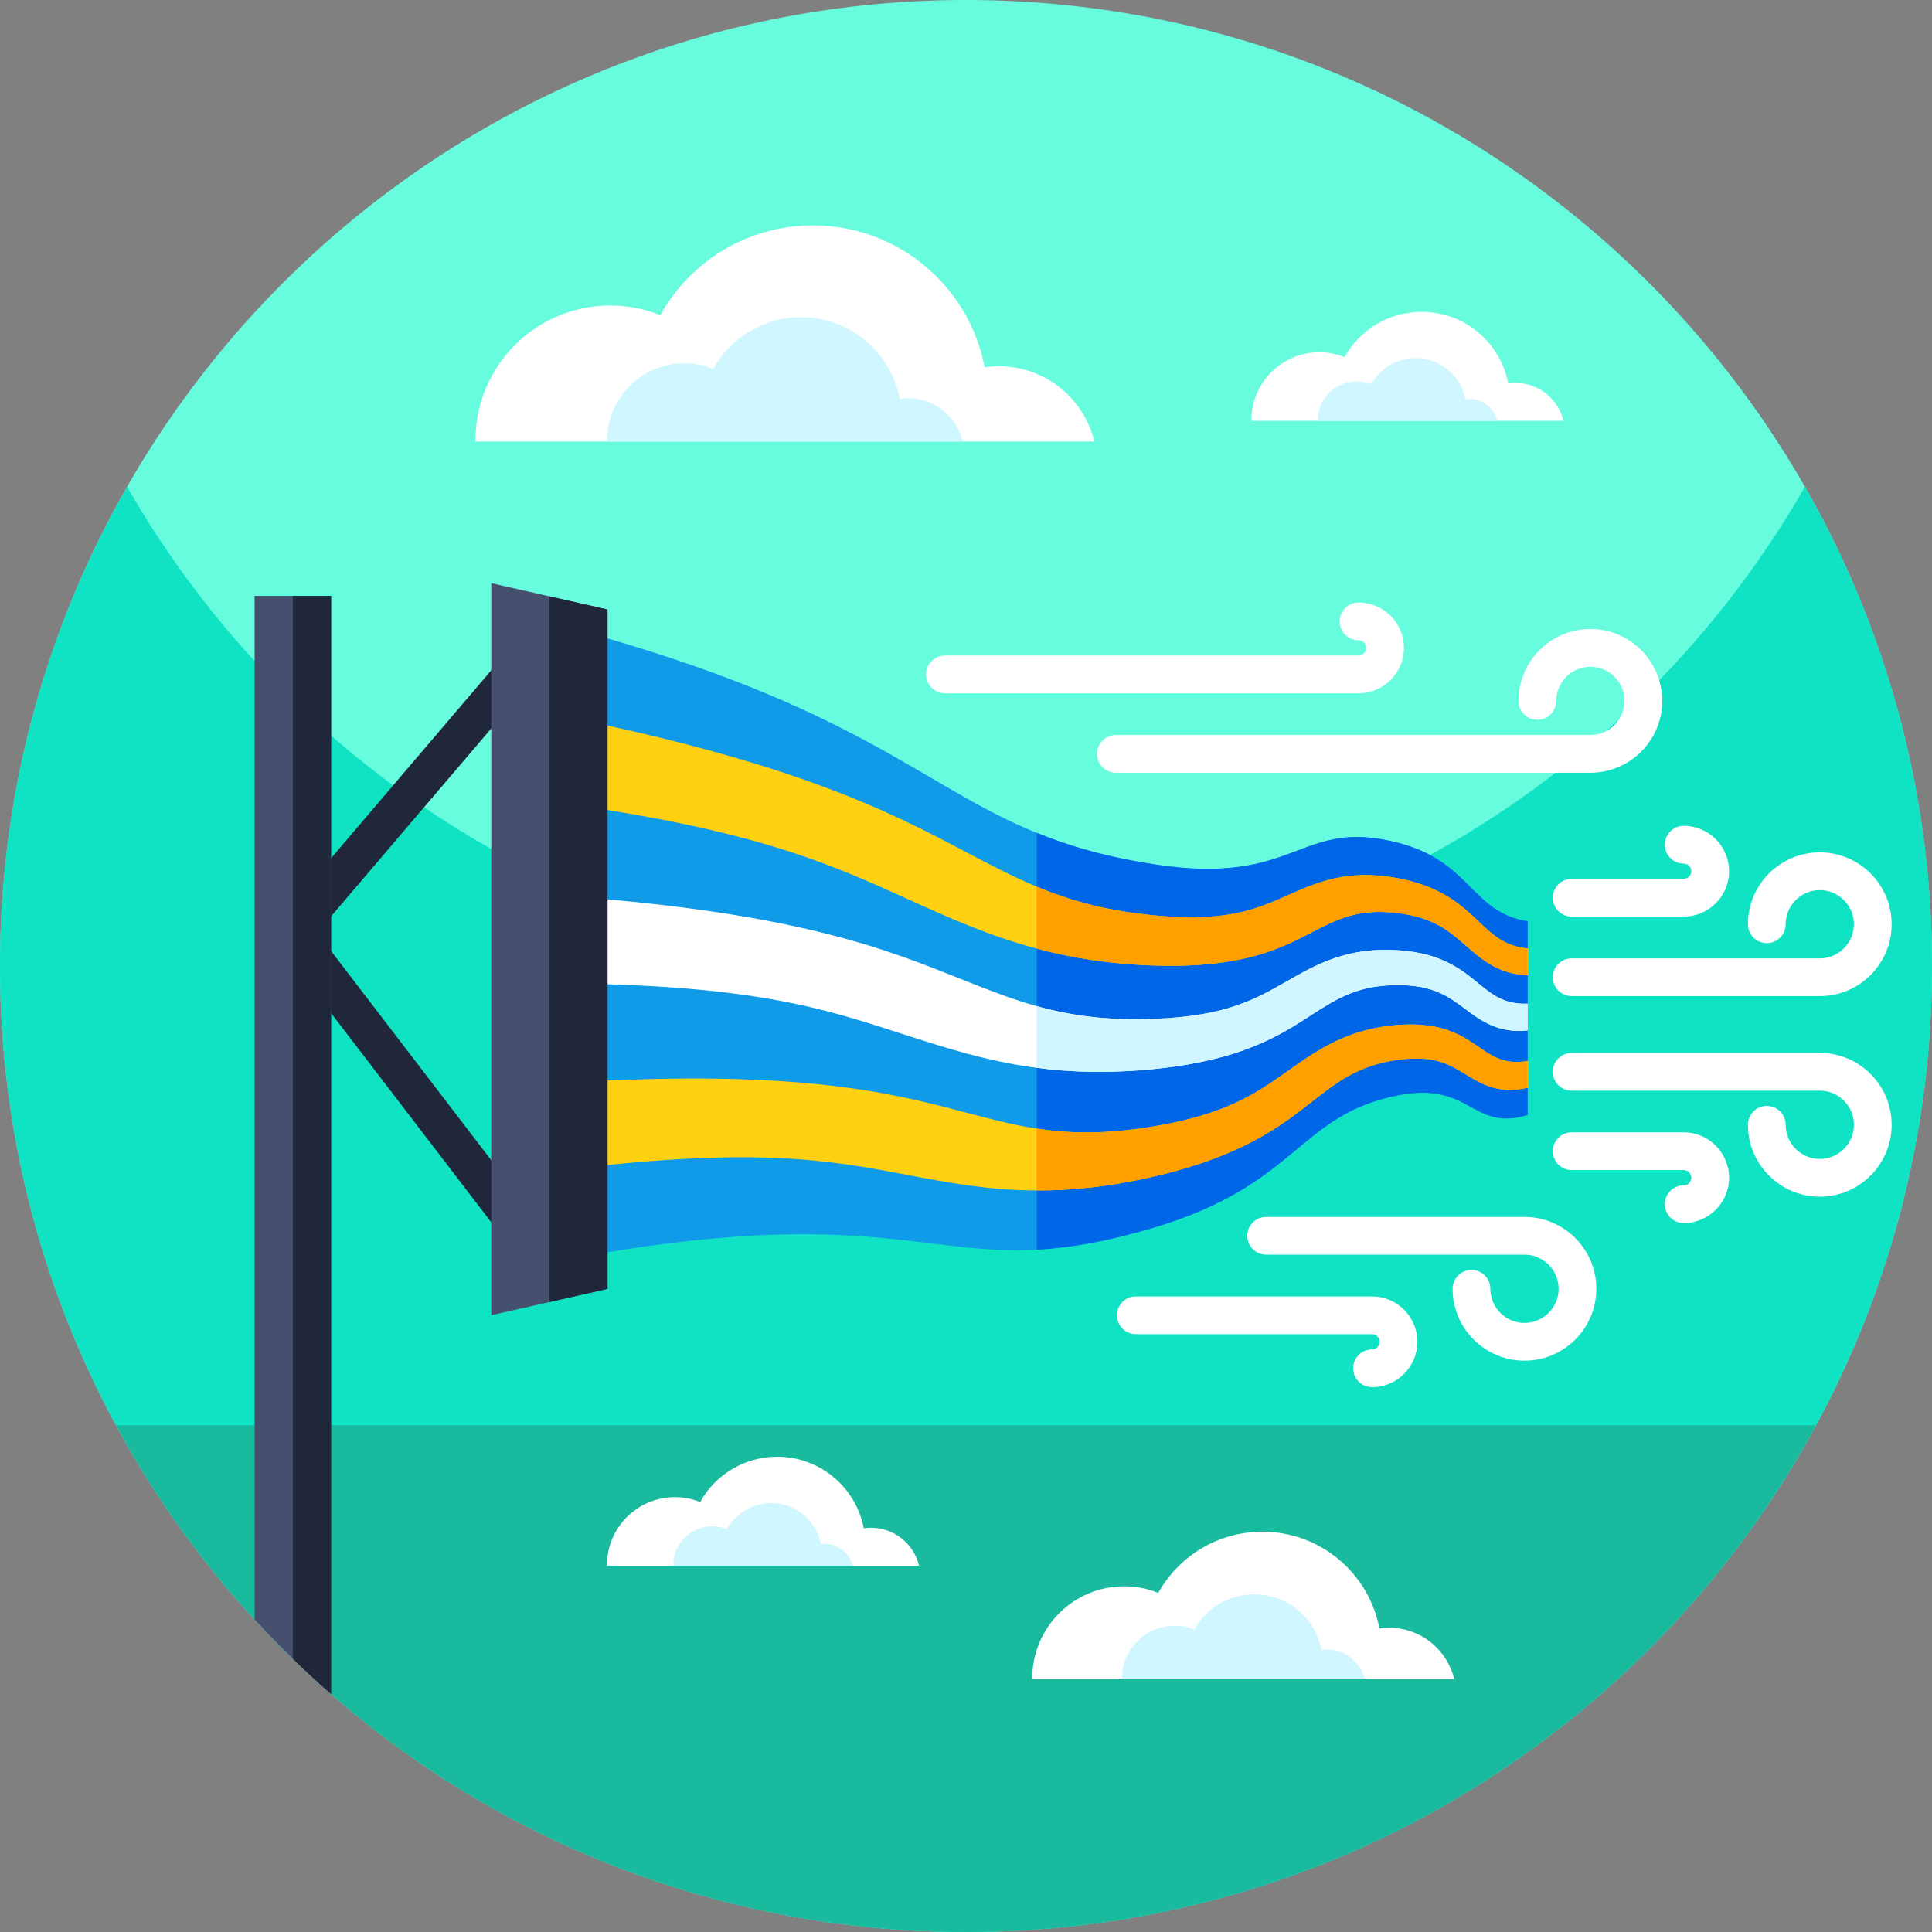 <svg height="512pt" viewBox="0 0 512 512" width="512pt" xmlns="http://www.w3.org/2000/svg"><rect x="0" y="0" width="512" height="512" fill="#808080" stroke="none"/><path d="m512 256c0 141.387-114.613 256-256 256s-256-114.613-256-256 114.613-256 256-256 256 114.613 256 256zm0 0" fill="#68fcdf"/><path d="m512 256c0 26.051-3.891 51.191-11.129 74.871-32.012 104.848-129.543 181.129-244.871 181.129-104.559 0-194.488-62.699-234.23-152.551-14-31.629-21.77-66.629-21.77-103.449 0-46.219 12.25-89.57 33.68-127 44.121 77.07 127.16 129 222.32 129s178.211-51.93 222.32-129c21.43 37.43 33.68 80.781 33.68 127zm0 0" fill="#10e2c4"/><path d="m30.742 377.703c7.156 13.219 15.43 25.738 24.719 37.426 46.898 59.02 119.301 96.871 200.539 96.871s153.641-37.852 200.539-96.871c9.289-11.688 17.562-24.207 24.719-37.426zm0 0" fill="#1aba9f"/><g fill="#fff"><path d="m482.266 317.129c-10.504 0-19.047-8.547-19.047-19.047 0-2.762 2.238-5 5-5s5 2.238 5 5c0 4.988 4.059 9.047 9.047 9.047s9.043-4.059 9.043-9.047-4.055-9.047-9.043-9.047h-65.766c-2.762 0-5-2.238-5-5 0-2.762 2.238-5 5-5h65.766c10.5 0 19.043 8.543 19.043 19.047 0 10.5-8.543 19.047-19.043 19.047zm0 0"/><path d="m446.195 324.125c-2.762 0-5-2.238-5-5s2.238-5 5-5c1.117 0 2.023-.906 2.023-2.023 0-1.113-.906-2.023-2.023-2.023h-29.695c-2.762 0-5-2.238-5-5 0-2.758 2.238-5 5-5h29.695c6.633 0 12.023 5.395 12.023 12.023 0 6.629-5.391 12.023-12.023 12.023zm0 0"/><path d="m446.195 242.906h-29.695c-2.762 0-5-2.238-5-5 0-2.758 2.238-5 5-5h29.695c1.117 0 2.023-.906 2.023-2.02 0-1.117-.906-2.023-2.023-2.023-2.762 0-5-2.238-5-5s2.238-5 5-5c6.633 0 12.023 5.395 12.023 12.023 0 6.629-5.391 12.02-12.023 12.02zm0 0"/><path d="m482.266 263.977h-65.766c-2.762 0-5-2.238-5-5 0-2.762 2.238-5 5-5h65.766c4.988 0 9.043-4.059 9.043-9.043 0-4.988-4.055-9.047-9.043-9.047s-9.047 4.059-9.047 9.047c0 2.758-2.238 5-5 5s-5-2.242-5-5c0-10.504 8.543-19.047 19.047-19.047 10.5 0 19.043 8.543 19.043 19.047 0 10.5-8.543 19.043-19.043 19.043zm0 0"/><path d="m404 360.59c-10.504 0-19.047-8.543-19.047-19.043 0-2.762 2.238-5 5-5s5 2.238 5 5c0 4.988 4.059 9.043 9.047 9.043s9.047-4.059 9.047-9.043c0-4.988-4.059-9.047-9.047-9.047h-68.457c-2.762 0-5-2.238-5-5s2.238-5 5-5h68.457c10.504 0 19.047 8.543 19.047 19.047 0 10.5-8.543 19.043-19.047 19.043zm0 0"/><path d="m363.598 367.613c-2.762 0-5-2.238-5-5s2.238-5 5-5c1.113 0 2.023-.906 2.023-2.023 0-1.113-.91-2.023-2.023-2.023h-62.598c-2.762 0-5-2.238-5-5 0-2.758 2.238-5 5-5h62.598c6.629 0 12.023 5.395 12.023 12.023s-5.395 12.023-12.023 12.023zm0 0"/><path d="m421.457 204.789h-125.719c-2.762 0-5-2.238-5-5 0-2.762 2.238-5 5-5h125.719c4.988 0 9.047-4.059 9.047-9.047 0-4.984-4.059-9.043-9.047-9.043-4.984 0-9.043 4.059-9.043 9.043 0 2.762-2.238 5-5 5-2.762 0-5-2.238-5-5 0-10.5 8.543-19.043 19.043-19.043 10.504 0 19.047 8.543 19.047 19.043 0 10.504-8.543 19.047-19.047 19.047zm0 0"/><path d="m360.027 183.723h-109.602c-2.762 0-5-2.238-5-5 0-2.762 2.238-5 5-5h109.602c1.117 0 2.023-.91 2.023-2.023s-.906-2.023-2.023-2.023c-2.762 0-5-2.238-5-5s2.238-5 5-5c6.629 0 12.023 5.395 12.023 12.023 0 6.629-5.395 12.023-12.023 12.023zm0 0"/></g><path d="m141.625 338.859-70.445-92.008 70.609-82.82 7.609 6.488-65.367 76.672 65.535 85.59zm0 0" fill="#20273a"/><path d="m87.738 157.91v291.02c-3.457-3.008-6.84-6.121-10.129-9.32-3.469-3.379-6.859-6.859-10.141-10.43v-271.27zm0 0" fill="#474f6f"/><path d="m87.738 157.91v291.02c-3.457-3.008-6.84-6.121-10.129-9.32v-281.699zm0 0" fill="#20273a"/><path d="m404.836 244.137v51.34c-14.906 4.488-14.906-9.02-34.332-5.211-26.375 5.16-26.375 23.5-64.238 34.91-12.789 3.859-22.734 5.531-31.523 6-31.719 1.672-48.488-12.359-130.23 3.648v-170.148c81.742 21.07 98.512 43.148 130.23 56.051 8.789 3.578 18.734 6.449 31.523 8.391 37.863 5.77 37.863-12.57 64.238-5.77 19.426 5.008 19.426 18.52 34.332 20.789zm0 0" fill="#0f9be8"/><path d="m404.836 244.137v51.34c-14.906 4.488-14.906-9.02-34.332-5.211-26.375 5.16-26.375 23.5-64.238 34.91-12.789 3.859-22.734 5.531-31.523 6v-110.449c8.789 3.578 18.734 6.449 31.523 8.391 37.863 5.77 37.863-12.57 64.238-5.77 19.426 5.008 19.426 18.52 34.332 20.789zm0 0" fill="#0066e8"/><path d="m404.836 265.984v7.09c-7.816.801-12.348-2.566-16.641-5.77-4.355-3.238-8.363-6.23-17.691-6.25-10.68-.02-16.277 3.602-23.277 8.121-8.043 5.199-18.125 11.719-40.961 14.082-12.035 1.238-22.289.949-31.523-.273-13.09-1.719-24.129-5.277-35.293-8.879-20.867-6.73-40.008-13.418-94.938-13.531v-23.488c66.141 4.281 90.641 14.629 110.258 22.41 6.984 2.77 13.277 5.27 19.973 7.141 8.914 2.488 18.551 3.891 31.523 3.359 18.695-.762 26.438-5.18 34.645-9.879 7.895-4.52 16.031-9.172 29.594-8.293 11.453.742 16.762 5.09 21.117 8.652 3.879 3.168 7.035 5.758 13.215 5.508zm0 0" fill="#fff"/><path d="m404.984 251.367v7.078c-.055 0-.105 0-.148-.008-7.715-.242-12.199-4.172-16.449-7.902-4.348-3.801-8.34-7.289-17.641-8.508-10.637-1.402-16.215 1.488-23.191 5.098-8.008 4.152-18.055 9.359-40.785 8.77-12.27-.32-22.672-2.008-32.027-4.508-12.727-3.391-23.512-8.281-34.418-13.223-20.734-9.398-41.309-18.707-95.812-25.879v-23.391c65.637 12.742 91.543 26.402 111.039 36.68 6.707 3.531 12.773 6.73 19.191 9.402 9.051 3.781 18.805 6.52 32.027 7.688 18.617 1.652 26.312-1.77 34.496-5.398 7.859-3.488 15.973-7.09 29.48-4.469 11.418 2.219 16.719 7.238 21.059 11.359 3.824 3.641 6.957 6.609 13.031 7.191.051.008.094.02.148.02zm0 0" fill="#ffd112"/><path d="m404.984 281.145v7.082c-.055.008-.098.02-.148.031-7.715 1.777-12.199-.961-16.449-3.562-4.348-2.66-8.34-5.098-17.641-3.871-10.637 1.402-16.215 5.762-23.191 11.223-8.008 6.258-18.055 14.109-40.785 19.508-12.27 2.922-22.672 3.961-32.027 3.93-12.727-.039-23.512-2.078-34.418-4.148-20.734-3.93-41.309-7.828-95.812-.641v-23.391c65.637-4.547 91.543 2.281 111.039 7.422 6.707 1.77 12.773 3.371 19.191 4.359 9.051 1.391 18.805 1.551 32.027-.762 18.617-3.258 26.312-8.699 34.496-14.488 7.859-5.559 15.973-11.301 29.48-12.23 11.418-.801 16.719 2.832 21.059 5.809 3.824 2.633 6.957 4.773 13.031 3.75.043 0 .094-.008.148-.02zm0 0" fill="#ffd112"/><path d="m404.836 251.348v7.09c-7.715-.242-12.199-4.172-16.449-7.902-4.348-3.801-8.34-7.289-17.641-8.508-10.637-1.402-16.215 1.488-23.191 5.098-8.008 4.152-18.055 9.359-40.785 8.77-12.27-.32-22.672-2.008-32.027-4.508v-16.41c9.051 3.781 18.805 6.52 32.027 7.688 18.617 1.652 26.312-1.77 34.496-5.398 7.859-3.488 15.973-7.09 29.48-4.469 11.418 2.219 16.719 7.238 21.059 11.359 3.824 3.641 6.957 6.609 13.031 7.191zm0 0" fill="#ff9f00"/><path d="m404.836 281.164v7.094c-7.715 1.777-12.199-.961-16.449-3.562-4.348-2.66-8.34-5.098-17.641-3.871-10.637 1.402-16.215 5.762-23.191 11.223-8.008 6.258-18.055 14.109-40.785 19.508-12.27 2.922-22.672 3.961-32.027 3.93v-16.398c9.051 1.391 18.805 1.551 32.027-.762 18.617-3.258 26.312-8.699 34.496-14.488 7.859-5.559 15.973-11.301 29.48-12.23 11.418-.801 16.719 2.832 21.059 5.809 3.824 2.633 6.957 4.773 13.031 3.75zm0 0" fill="#ff9f00"/><path d="m404.836 265.984v7.09c-7.816.801-12.348-2.566-16.641-5.77-4.355-3.238-8.363-6.23-17.691-6.25-10.68-.02-16.277 3.602-23.277 8.121-8.043 5.199-18.125 11.719-40.961 14.082-12.035 1.238-22.289.949-31.523-.273v-16.348c8.914 2.488 18.551 3.891 31.523 3.359 18.695-.762 26.438-5.18 34.645-9.879 7.895-4.52 16.031-9.172 29.594-8.293 11.453.742 16.762 5.09 21.117 8.652 3.879 3.168 7.035 5.758 13.215 5.508zm0 0" fill="#d0f6ff"/><path d="m161 161.523v180.039l-15.406 3.496-15.402 3.484v-193.996l15.402 3.492zm0 0" fill="#474f6f"/><path d="m161 161.523v180.039l-15.406 3.496v-187.02zm0 0" fill="#20273a"/><path d="m126.008 117.004c0-.109-.008-.215-.008-.324 0-19.723 15.988-35.711 35.715-35.711 4.684 0 9.152.914 13.254 2.551 7.918-14.184 23.07-23.785 40.473-23.785 22.598 0 41.41 16.184 45.496 37.59 1.219-.176 2.465-.27 3.73-.27 12.285 0 22.582 8.504 25.332 19.949zm0 0" fill="#fff"/><path d="m160.852 117.004c0-.062-.004-.125-.004-.188 0-11.34 9.195-20.535 20.535-20.535 2.695 0 5.266.523 7.625 1.469 4.551-8.156 13.266-13.68 23.27-13.68 12.996 0 23.812 9.309 26.164 21.617.699-.098 1.414-.156 2.145-.156 7.062 0 12.984 4.895 14.566 11.473zm0 0" fill="#d0f6ff"/><path d="m331.633 111.52c0-.055-.004-.109-.004-.16 0-9.949 8.062-18.012 18.012-18.012 2.363 0 4.617.457 6.684 1.285 3.996-7.156 11.637-11.996 20.414-11.996 11.398 0 20.883 8.16 22.945 18.957.617-.086 1.242-.133 1.883-.133 6.195 0 11.387 4.289 12.773 10.059zm0 0" fill="#fff"/><path d="m349.203 111.52c0-.031 0-.062 0-.094 0-5.719 4.637-10.355 10.355-10.355 1.359 0 2.656.266 3.844.738 2.297-4.113 6.691-6.898 11.738-6.898 6.555 0 12.012 4.695 13.195 10.902.352-.051.715-.078 1.082-.078 3.562 0 6.551 2.469 7.348 5.785zm0 0" fill="#d0f6ff"/><path d="m160.852 414.93c0-.055-.004-.109-.004-.164 0-9.945 8.062-18.012 18.012-18.012 2.363 0 4.617.461 6.688 1.289 3.992-7.156 11.637-11.996 20.414-11.996 11.395 0 20.883 8.16 22.945 18.957.613-.09 1.242-.137 1.879-.137 6.199 0 11.391 4.289 12.777 10.062zm0 0" fill="#fff"/><path d="m178.426 414.93c0-.031 0-.062 0-.094 0-5.719 4.637-10.355 10.355-10.355 1.359 0 2.656.262 3.844.738 2.297-4.113 6.691-6.898 11.738-6.898 6.555 0 12.008 4.695 13.195 10.902.352-.051.711-.078 1.082-.078 3.562 0 6.547 2.465 7.344 5.785zm0 0" fill="#d0f6ff"/><path d="m273.574 444.957c-.004-.07-.008-.145-.008-.219 0-13.445 10.902-24.344 24.348-24.344 3.191 0 6.242.621 9.035 1.738 5.398-9.672 15.73-16.215 27.594-16.215 15.406 0 28.227 11.031 31.016 25.625.828-.117 1.676-.184 2.543-.184 8.375 0 15.391 5.797 17.27 13.602h-111.797zm0 0" fill="#fff"/><path d="m297.328 444.957c0-.043-.004-.082-.004-.125 0-7.73 6.27-14 14-14 1.836 0 3.59.359 5.195 1.004 3.105-5.562 9.043-9.328 15.867-9.328 8.859 0 16.23 6.344 17.832 14.738.48-.07.965-.105 1.465-.105 4.812 0 8.852 3.332 9.93 7.82h-64.285zm0 0" fill="#d0f6ff"/></svg>